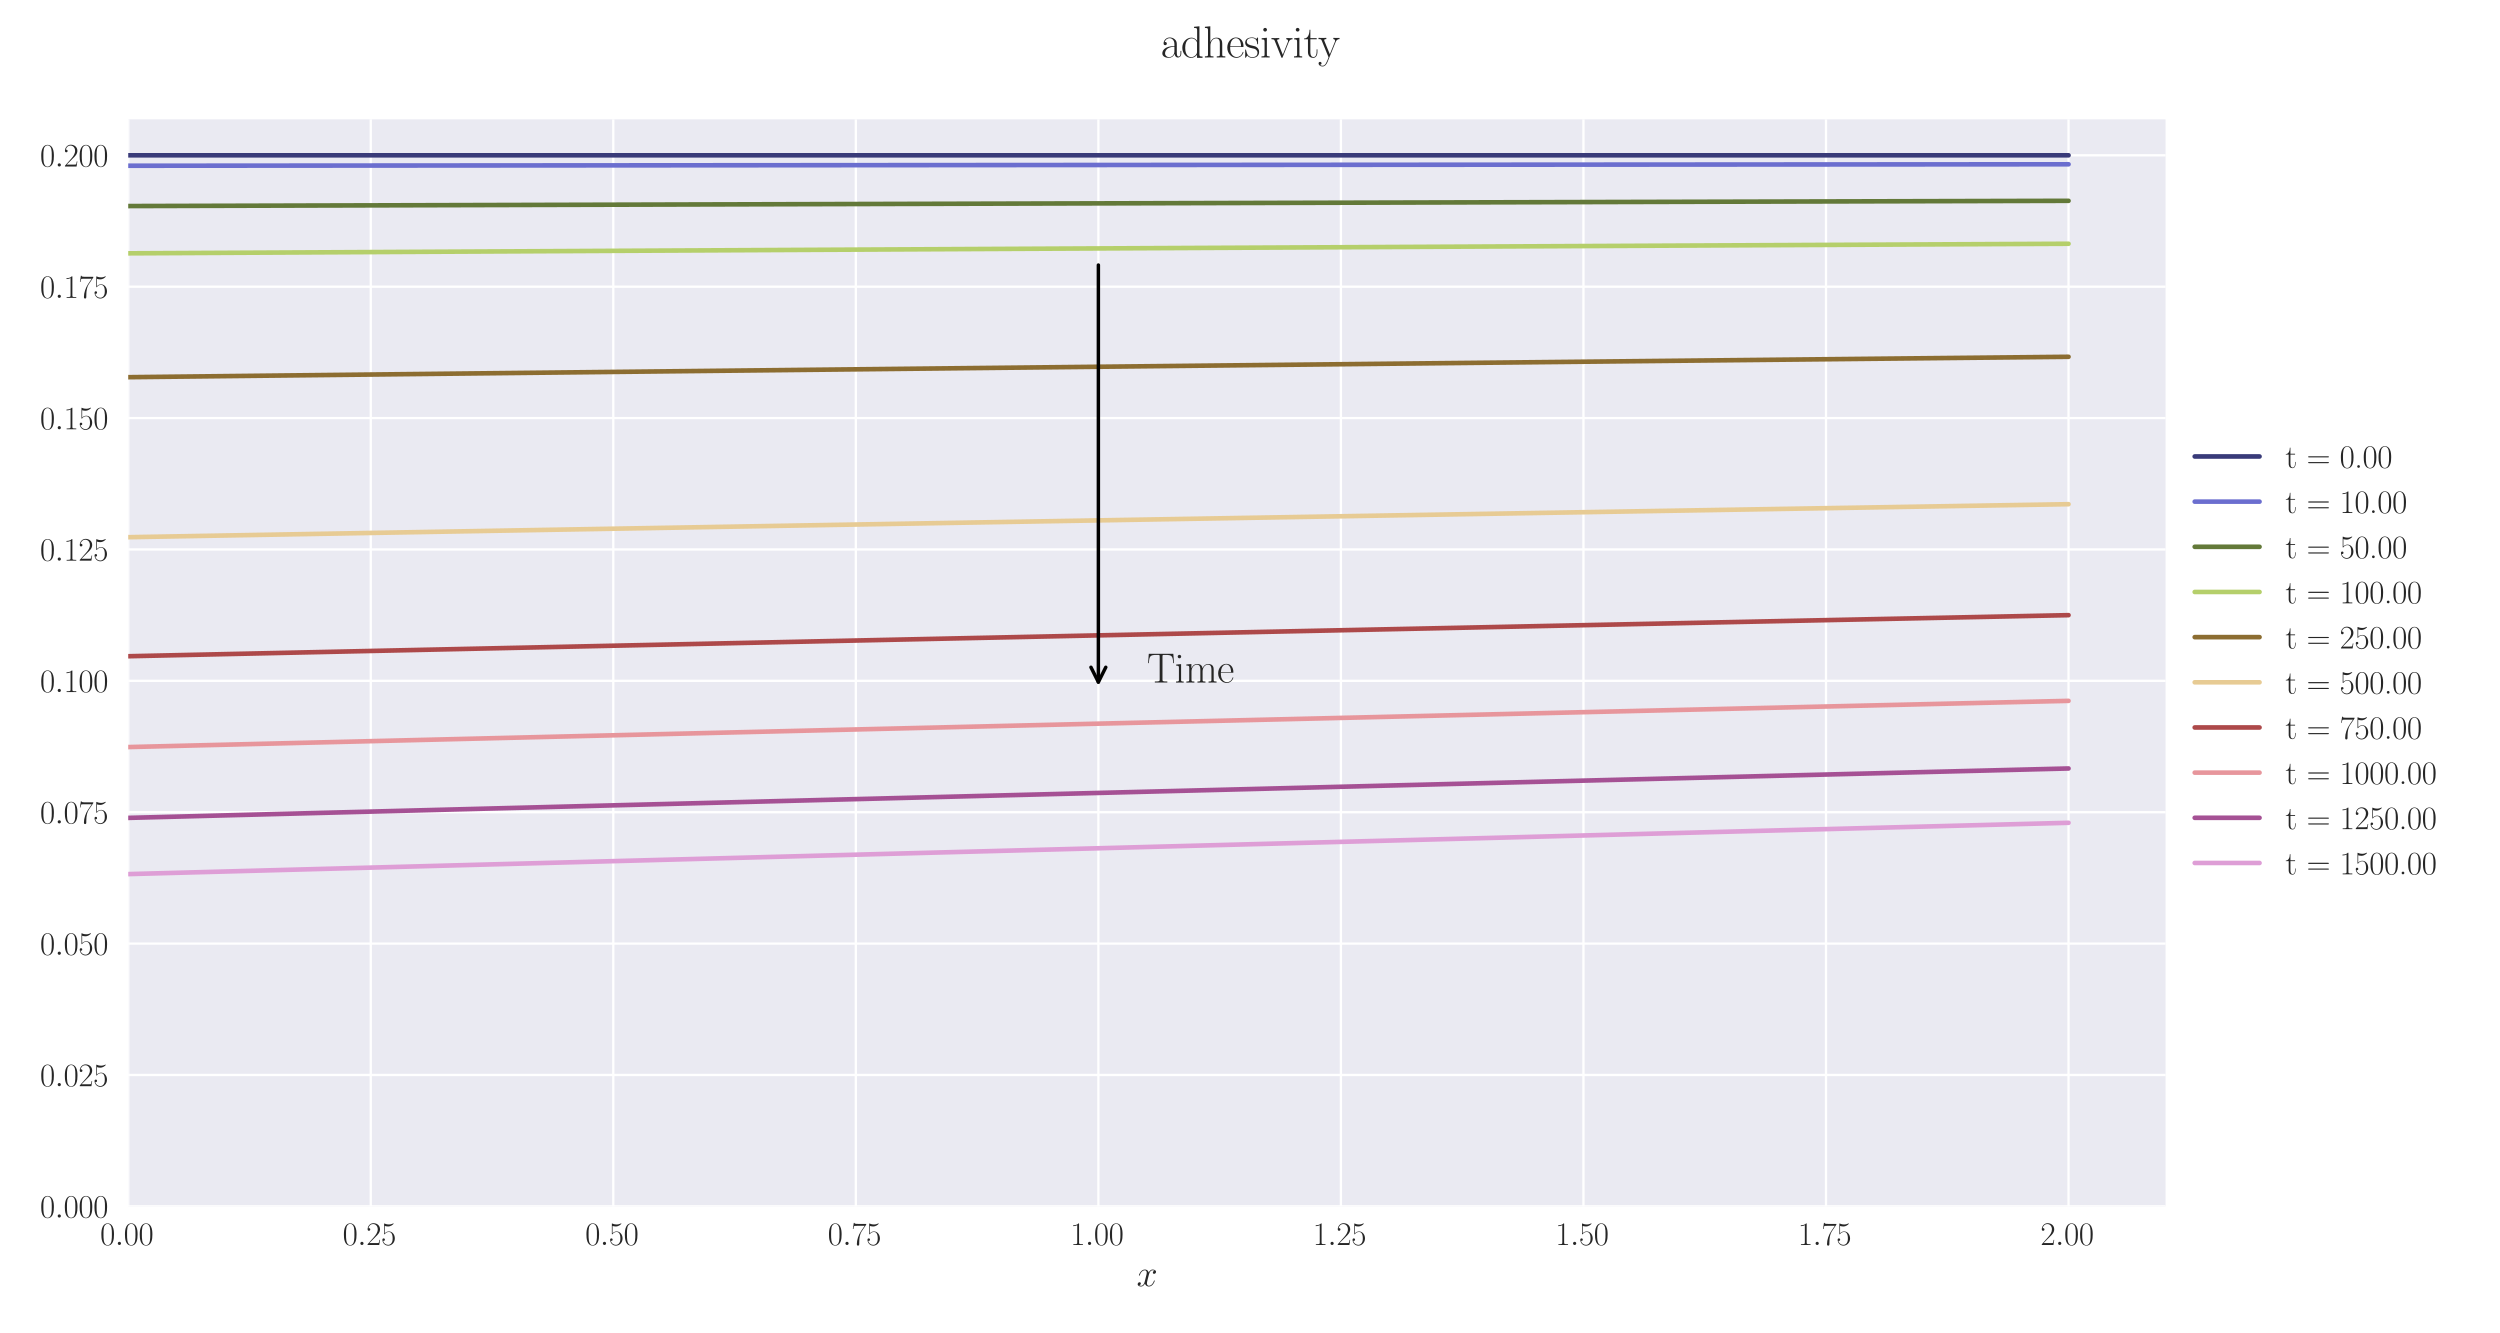 <?xml version="1.0" encoding="utf-8" standalone="no"?>
<!DOCTYPE svg PUBLIC "-//W3C//DTD SVG 1.1//EN"
  "http://www.w3.org/Graphics/SVG/1.1/DTD/svg11.dtd">
<svg xmlns:xlink="http://www.w3.org/1999/xlink" width="1080pt" height="576pt" viewBox="0 0 1080 576" xmlns="http://www.w3.org/2000/svg" version="1.1">
 <defs>
  <style type="text/css">*{stroke-linejoin: round; stroke-linecap: butt}</style>
 </defs>
 <g id="figure_1">
  <g id="patch_1">
   <path d="M 0 576 
L 1080 576 
L 1080 0 
L 0 0 
z
" style="fill: #ffffff"/>
  </g>
  <g id="axes_1">
   <g id="patch_2">
    <path d="M 55.388 521.153 
L 935.518 521.153 
L 935.518 51.564 
L 55.388 51.564 
z
" style="fill: #eaeaf2"/>
   </g>
   <g id="matplotlib.axis_1">
    <g id="xtick_1">
     <g id="line2d_1">
      <path d="M 55.388 521.153 
L 55.388 51.564 
" clip-path="url(#p0b467fc239)" style="fill: none; stroke: #ffffff; stroke-linecap: round"/>
     </g>
     <g id="line2d_2"/>
     <g id="text_1">
      <!-- $\mathdefault{0.00}$ -->
      <g style="fill: #262626" transform="translate(43.248 537.839) scale(0.14 -0.14)">
       <defs>
        <path id="CMR17-30" d="M 2688 2025 
C 2688 2416 2682 3080 2413 3591 
C 2176 4039 1798 4198 1466 4198 
C 1158 4198 768 4058 525 3597 
C 269 3118 243 2524 243 2025 
C 243 1661 250 1106 448 619 
C 723 -39 1216 -128 1466 -128 
C 1760 -128 2208 -7 2470 600 
C 2662 1042 2688 1559 2688 2025 
z
M 1466 -26 
C 1056 -26 813 325 723 812 
C 653 1188 653 1738 653 2096 
C 653 2588 653 2997 736 3387 
C 858 3929 1216 4096 1466 4096 
C 1728 4096 2067 3923 2189 3400 
C 2272 3036 2278 2607 2278 2096 
C 2278 1680 2278 1169 2202 792 
C 2067 95 1690 -26 1466 -26 
z
" transform="scale(0.016)"/>
        <path id="CMMI12-3a" d="M 1178 307 
C 1178 492 1024 619 870 619 
C 685 619 557 466 557 313 
C 557 128 710 0 864 0 
C 1050 0 1178 153 1178 307 
z
" transform="scale(0.016)"/>
       </defs>
       <use xlink:href="#CMR17-30" transform="scale(0.996)"/>
       <use xlink:href="#CMMI12-3a" transform="translate(45.69 0) scale(0.996)"/>
       <use xlink:href="#CMR17-30" transform="translate(72.788 0) scale(0.996)"/>
       <use xlink:href="#CMR17-30" transform="translate(118.478 0) scale(0.996)"/>
      </g>
     </g>
    </g>
    <g id="xtick_2">
     <g id="line2d_3">
      <path d="M 160.165 521.153 
L 160.165 51.564 
" clip-path="url(#p0b467fc239)" style="fill: none; stroke: #ffffff; stroke-linecap: round"/>
     </g>
     <g id="line2d_4"/>
     <g id="text_2">
      <!-- $\mathdefault{0.25}$ -->
      <g style="fill: #262626" transform="translate(148.025 537.839) scale(0.14 -0.14)">
       <defs>
        <path id="CMR17-32" d="M 2669 989 
L 2554 989 
C 2490 536 2438 459 2413 420 
C 2381 369 1920 369 1830 369 
L 602 369 
C 832 619 1280 1072 1824 1597 
C 2214 1967 2669 2402 2669 3035 
C 2669 3790 2067 4224 1395 4224 
C 691 4224 262 3604 262 3030 
C 262 2780 448 2748 525 2748 
C 589 2748 781 2787 781 3010 
C 781 3207 614 3264 525 3264 
C 486 3264 448 3258 422 3245 
C 544 3790 915 4058 1306 4058 
C 1862 4058 2227 3617 2227 3035 
C 2227 2479 1901 2000 1536 1584 
L 262 146 
L 262 0 
L 2515 0 
L 2669 989 
z
" transform="scale(0.016)"/>
        <path id="CMR17-35" d="M 730 3692 
C 794 3666 1056 3584 1325 3584 
C 1920 3584 2246 3911 2432 4100 
C 2432 4157 2432 4192 2394 4192 
C 2387 4192 2374 4192 2323 4163 
C 2099 4058 1837 3973 1517 3973 
C 1325 3973 1037 3999 723 4139 
C 653 4171 640 4171 634 4171 
C 602 4171 595 4164 595 4037 
L 595 2203 
C 595 2089 595 2057 659 2057 
C 691 2057 704 2070 736 2114 
C 941 2401 1222 2522 1542 2522 
C 1766 2522 2246 2382 2246 1289 
C 2246 1085 2246 715 2054 421 
C 1894 159 1645 25 1370 25 
C 947 25 518 320 403 814 
C 429 807 480 795 506 795 
C 589 795 749 840 749 1038 
C 749 1210 627 1280 506 1280 
C 358 1280 262 1190 262 1011 
C 262 454 704 -128 1382 -128 
C 2042 -128 2669 440 2669 1264 
C 2669 2030 2170 2624 1549 2624 
C 1222 2624 947 2503 730 2274 
L 730 3692 
z
" transform="scale(0.016)"/>
       </defs>
       <use xlink:href="#CMR17-30" transform="scale(0.996)"/>
       <use xlink:href="#CMMI12-3a" transform="translate(45.69 0) scale(0.996)"/>
       <use xlink:href="#CMR17-32" transform="translate(72.788 0) scale(0.996)"/>
       <use xlink:href="#CMR17-35" transform="translate(118.478 0) scale(0.996)"/>
      </g>
     </g>
    </g>
    <g id="xtick_3">
     <g id="line2d_5">
      <path d="M 264.942 521.153 
L 264.942 51.564 
" clip-path="url(#p0b467fc239)" style="fill: none; stroke: #ffffff; stroke-linecap: round"/>
     </g>
     <g id="line2d_6"/>
     <g id="text_3">
      <!-- $\mathdefault{0.50}$ -->
      <g style="fill: #262626" transform="translate(252.803 537.839) scale(0.14 -0.14)">
       <use xlink:href="#CMR17-30" transform="scale(0.996)"/>
       <use xlink:href="#CMMI12-3a" transform="translate(45.69 0) scale(0.996)"/>
       <use xlink:href="#CMR17-35" transform="translate(72.788 0) scale(0.996)"/>
       <use xlink:href="#CMR17-30" transform="translate(118.478 0) scale(0.996)"/>
      </g>
     </g>
    </g>
    <g id="xtick_4">
     <g id="line2d_7">
      <path d="M 369.72 521.153 
L 369.72 51.564 
" clip-path="url(#p0b467fc239)" style="fill: none; stroke: #ffffff; stroke-linecap: round"/>
     </g>
     <g id="line2d_8"/>
     <g id="text_4">
      <!-- $\mathdefault{0.75}$ -->
      <g style="fill: #262626" transform="translate(357.58 537.839) scale(0.14 -0.14)">
       <defs>
        <path id="CMR17-37" d="M 2886 3941 
L 2886 4081 
L 1382 4081 
C 634 4081 621 4165 595 4288 
L 480 4288 
L 294 3094 
L 410 3094 
C 429 3215 474 3540 550 3661 
C 589 3712 1062 3712 1171 3712 
L 2579 3712 
L 1869 2661 
C 1395 1954 1069 999 1069 165 
C 1069 89 1069 -128 1299 -128 
C 1530 -128 1530 89 1530 171 
L 1530 465 
C 1530 1508 1709 2196 2003 2636 
L 2886 3941 
z
" transform="scale(0.016)"/>
       </defs>
       <use xlink:href="#CMR17-30" transform="scale(0.996)"/>
       <use xlink:href="#CMMI12-3a" transform="translate(45.69 0) scale(0.996)"/>
       <use xlink:href="#CMR17-37" transform="translate(72.788 0) scale(0.996)"/>
       <use xlink:href="#CMR17-35" transform="translate(118.478 0) scale(0.996)"/>
      </g>
     </g>
    </g>
    <g id="xtick_5">
     <g id="line2d_9">
      <path d="M 474.497 521.153 
L 474.497 51.564 
" clip-path="url(#p0b467fc239)" style="fill: none; stroke: #ffffff; stroke-linecap: round"/>
     </g>
     <g id="line2d_10"/>
     <g id="text_5">
      <!-- $\mathdefault{1.00}$ -->
      <g style="fill: #262626" transform="translate(462.358 537.839) scale(0.14 -0.14)">
       <defs>
        <path id="CMR17-31" d="M 1702 4058 
C 1702 4192 1696 4192 1606 4192 
C 1357 3916 979 3827 621 3827 
C 602 3827 570 3827 563 3808 
C 557 3795 557 3782 557 3648 
C 755 3648 1088 3686 1344 3839 
L 1344 461 
C 1344 236 1331 160 781 160 
L 589 160 
L 589 0 
C 896 0 1216 0 1523 0 
C 1830 0 2150 0 2458 0 
L 2458 160 
L 2266 160 
C 1715 160 1702 230 1702 458 
L 1702 4058 
z
" transform="scale(0.016)"/>
       </defs>
       <use xlink:href="#CMR17-31" transform="scale(0.996)"/>
       <use xlink:href="#CMMI12-3a" transform="translate(45.69 0) scale(0.996)"/>
       <use xlink:href="#CMR17-30" transform="translate(72.788 0) scale(0.996)"/>
       <use xlink:href="#CMR17-30" transform="translate(118.478 0) scale(0.996)"/>
      </g>
     </g>
    </g>
    <g id="xtick_6">
     <g id="line2d_11">
      <path d="M 579.275 521.153 
L 579.275 51.564 
" clip-path="url(#p0b467fc239)" style="fill: none; stroke: #ffffff; stroke-linecap: round"/>
     </g>
     <g id="line2d_12"/>
     <g id="text_6">
      <!-- $\mathdefault{1.25}$ -->
      <g style="fill: #262626" transform="translate(567.135 537.839) scale(0.14 -0.14)">
       <use xlink:href="#CMR17-31" transform="scale(0.996)"/>
       <use xlink:href="#CMMI12-3a" transform="translate(45.69 0) scale(0.996)"/>
       <use xlink:href="#CMR17-32" transform="translate(72.788 0) scale(0.996)"/>
       <use xlink:href="#CMR17-35" transform="translate(118.478 0) scale(0.996)"/>
      </g>
     </g>
    </g>
    <g id="xtick_7">
     <g id="line2d_13">
      <path d="M 684.052 521.153 
L 684.052 51.564 
" clip-path="url(#p0b467fc239)" style="fill: none; stroke: #ffffff; stroke-linecap: round"/>
     </g>
     <g id="line2d_14"/>
     <g id="text_7">
      <!-- $\mathdefault{1.50}$ -->
      <g style="fill: #262626" transform="translate(671.912 537.839) scale(0.14 -0.14)">
       <use xlink:href="#CMR17-31" transform="scale(0.996)"/>
       <use xlink:href="#CMMI12-3a" transform="translate(45.69 0) scale(0.996)"/>
       <use xlink:href="#CMR17-35" transform="translate(72.788 0) scale(0.996)"/>
       <use xlink:href="#CMR17-30" transform="translate(118.478 0) scale(0.996)"/>
      </g>
     </g>
    </g>
    <g id="xtick_8">
     <g id="line2d_15">
      <path d="M 788.829 521.153 
L 788.829 51.564 
" clip-path="url(#p0b467fc239)" style="fill: none; stroke: #ffffff; stroke-linecap: round"/>
     </g>
     <g id="line2d_16"/>
     <g id="text_8">
      <!-- $\mathdefault{1.75}$ -->
      <g style="fill: #262626" transform="translate(776.69 537.839) scale(0.14 -0.14)">
       <use xlink:href="#CMR17-31" transform="scale(0.996)"/>
       <use xlink:href="#CMMI12-3a" transform="translate(45.69 0) scale(0.996)"/>
       <use xlink:href="#CMR17-37" transform="translate(72.788 0) scale(0.996)"/>
       <use xlink:href="#CMR17-35" transform="translate(118.478 0) scale(0.996)"/>
      </g>
     </g>
    </g>
    <g id="xtick_9">
     <g id="line2d_17">
      <path d="M 893.607 521.153 
L 893.607 51.564 
" clip-path="url(#p0b467fc239)" style="fill: none; stroke: #ffffff; stroke-linecap: round"/>
     </g>
     <g id="line2d_18"/>
     <g id="text_9">
      <!-- $\mathdefault{2.00}$ -->
      <g style="fill: #262626" transform="translate(881.467 537.839) scale(0.14 -0.14)">
       <use xlink:href="#CMR17-32" transform="scale(0.996)"/>
       <use xlink:href="#CMMI12-3a" transform="translate(45.69 0) scale(0.996)"/>
       <use xlink:href="#CMR17-30" transform="translate(72.788 0) scale(0.996)"/>
       <use xlink:href="#CMR17-30" transform="translate(118.478 0) scale(0.996)"/>
      </g>
     </g>
    </g>
    <g id="text_10">
     <!-- $x$ -->
     <g style="fill: #262626" transform="translate(491.018 555.621) scale(0.16 -0.16)">
      <defs>
       <path id="CMMI12-78" d="M 3034 2606 
C 2829 2567 2752 2414 2752 2293 
C 2752 2139 2874 2088 2963 2088 
C 3155 2088 3290 2254 3290 2427 
C 3290 2695 2982 2816 2714 2816 
C 2323 2816 2106 2433 2048 2312 
C 1901 2816 1504 2816 1389 2816 
C 736 2816 390 1980 390 1839 
C 390 1814 416 1782 461 1782 
C 512 1782 525 1820 538 1846 
C 755 2555 1184 2689 1370 2689 
C 1658 2689 1715 2420 1715 2267 
C 1715 2127 1677 1980 1600 1673 
L 1382 798 
C 1286 415 1101 64 762 64 
C 730 64 570 64 435 147 
C 666 192 717 383 717 460 
C 717 588 621 664 499 664 
C 346 664 179 530 179 326 
C 179 57 480 -64 755 -64 
C 1062 -64 1280 179 1414 441 
C 1517 64 1837 -64 2074 -64 
C 2726 -64 3072 773 3072 913 
C 3072 945 3046 971 3008 971 
C 2950 971 2944 939 2925 888 
C 2752 326 2381 64 2093 64 
C 1869 64 1747 230 1747 492 
C 1747 632 1773 734 1875 1156 
L 2099 2024 
C 2195 2408 2413 2689 2707 2689 
C 2720 2689 2899 2689 3034 2606 
z
" transform="scale(0.016)"/>
      </defs>
      <use xlink:href="#CMMI12-78" transform="scale(0.996)"/>
     </g>
    </g>
   </g>
   <g id="matplotlib.axis_2">
    <g id="ytick_1">
     <g id="line2d_19">
      <path d="M 55.388 521.153 
L 935.518 521.153 
" clip-path="url(#p0b467fc239)" style="fill: none; stroke: #ffffff; stroke-linecap: round"/>
     </g>
     <g id="line2d_20"/>
     <g id="text_11">
      <!-- $\mathdefault{0.000}$ -->
      <g style="fill: #262626" transform="translate(17.28 525.996) scale(0.14 -0.14)">
       <use xlink:href="#CMR17-30" transform="scale(0.996)"/>
       <use xlink:href="#CMMI12-3a" transform="translate(45.69 0) scale(0.996)"/>
       <use xlink:href="#CMR17-30" transform="translate(72.788 0) scale(0.996)"/>
       <use xlink:href="#CMR17-30" transform="translate(118.478 0) scale(0.996)"/>
       <use xlink:href="#CMR17-30" transform="translate(164.169 0) scale(0.996)"/>
      </g>
     </g>
    </g>
    <g id="ytick_2">
     <g id="line2d_21">
      <path d="M 55.388 464.395 
L 935.518 464.395 
" clip-path="url(#p0b467fc239)" style="fill: none; stroke: #ffffff; stroke-linecap: round"/>
     </g>
     <g id="line2d_22"/>
     <g id="text_12">
      <!-- $\mathdefault{0.025}$ -->
      <g style="fill: #262626" transform="translate(17.28 469.238) scale(0.14 -0.14)">
       <use xlink:href="#CMR17-30" transform="scale(0.996)"/>
       <use xlink:href="#CMMI12-3a" transform="translate(45.69 0) scale(0.996)"/>
       <use xlink:href="#CMR17-30" transform="translate(72.788 0) scale(0.996)"/>
       <use xlink:href="#CMR17-32" transform="translate(118.478 0) scale(0.996)"/>
       <use xlink:href="#CMR17-35" transform="translate(164.169 0) scale(0.996)"/>
      </g>
     </g>
    </g>
    <g id="ytick_3">
     <g id="line2d_23">
      <path d="M 55.388 407.637 
L 935.518 407.637 
" clip-path="url(#p0b467fc239)" style="fill: none; stroke: #ffffff; stroke-linecap: round"/>
     </g>
     <g id="line2d_24"/>
     <g id="text_13">
      <!-- $\mathdefault{0.050}$ -->
      <g style="fill: #262626" transform="translate(17.28 412.48) scale(0.14 -0.14)">
       <use xlink:href="#CMR17-30" transform="scale(0.996)"/>
       <use xlink:href="#CMMI12-3a" transform="translate(45.69 0) scale(0.996)"/>
       <use xlink:href="#CMR17-30" transform="translate(72.788 0) scale(0.996)"/>
       <use xlink:href="#CMR17-35" transform="translate(118.478 0) scale(0.996)"/>
       <use xlink:href="#CMR17-30" transform="translate(164.169 0) scale(0.996)"/>
      </g>
     </g>
    </g>
    <g id="ytick_4">
     <g id="line2d_25">
      <path d="M 55.388 350.88 
L 935.518 350.88 
" clip-path="url(#p0b467fc239)" style="fill: none; stroke: #ffffff; stroke-linecap: round"/>
     </g>
     <g id="line2d_26"/>
     <g id="text_14">
      <!-- $\mathdefault{0.075}$ -->
      <g style="fill: #262626" transform="translate(17.28 355.722) scale(0.14 -0.14)">
       <use xlink:href="#CMR17-30" transform="scale(0.996)"/>
       <use xlink:href="#CMMI12-3a" transform="translate(45.69 0) scale(0.996)"/>
       <use xlink:href="#CMR17-30" transform="translate(72.788 0) scale(0.996)"/>
       <use xlink:href="#CMR17-37" transform="translate(118.478 0) scale(0.996)"/>
       <use xlink:href="#CMR17-35" transform="translate(164.169 0) scale(0.996)"/>
      </g>
     </g>
    </g>
    <g id="ytick_5">
     <g id="line2d_27">
      <path d="M 55.388 294.122 
L 935.518 294.122 
" clip-path="url(#p0b467fc239)" style="fill: none; stroke: #ffffff; stroke-linecap: round"/>
     </g>
     <g id="line2d_28"/>
     <g id="text_15">
      <!-- $\mathdefault{0.100}$ -->
      <g style="fill: #262626" transform="translate(17.28 298.965) scale(0.14 -0.14)">
       <use xlink:href="#CMR17-30" transform="scale(0.996)"/>
       <use xlink:href="#CMMI12-3a" transform="translate(45.69 0) scale(0.996)"/>
       <use xlink:href="#CMR17-31" transform="translate(72.788 0) scale(0.996)"/>
       <use xlink:href="#CMR17-30" transform="translate(118.478 0) scale(0.996)"/>
       <use xlink:href="#CMR17-30" transform="translate(164.169 0) scale(0.996)"/>
      </g>
     </g>
    </g>
    <g id="ytick_6">
     <g id="line2d_29">
      <path d="M 55.388 237.364 
L 935.518 237.364 
" clip-path="url(#p0b467fc239)" style="fill: none; stroke: #ffffff; stroke-linecap: round"/>
     </g>
     <g id="line2d_30"/>
     <g id="text_16">
      <!-- $\mathdefault{0.125}$ -->
      <g style="fill: #262626" transform="translate(17.28 242.207) scale(0.14 -0.14)">
       <use xlink:href="#CMR17-30" transform="scale(0.996)"/>
       <use xlink:href="#CMMI12-3a" transform="translate(45.69 0) scale(0.996)"/>
       <use xlink:href="#CMR17-31" transform="translate(72.788 0) scale(0.996)"/>
       <use xlink:href="#CMR17-32" transform="translate(118.478 0) scale(0.996)"/>
       <use xlink:href="#CMR17-35" transform="translate(164.169 0) scale(0.996)"/>
      </g>
     </g>
    </g>
    <g id="ytick_7">
     <g id="line2d_31">
      <path d="M 55.388 180.606 
L 935.518 180.606 
" clip-path="url(#p0b467fc239)" style="fill: none; stroke: #ffffff; stroke-linecap: round"/>
     </g>
     <g id="line2d_32"/>
     <g id="text_17">
      <!-- $\mathdefault{0.150}$ -->
      <g style="fill: #262626" transform="translate(17.28 185.449) scale(0.14 -0.14)">
       <use xlink:href="#CMR17-30" transform="scale(0.996)"/>
       <use xlink:href="#CMMI12-3a" transform="translate(45.69 0) scale(0.996)"/>
       <use xlink:href="#CMR17-31" transform="translate(72.788 0) scale(0.996)"/>
       <use xlink:href="#CMR17-35" transform="translate(118.478 0) scale(0.996)"/>
       <use xlink:href="#CMR17-30" transform="translate(164.169 0) scale(0.996)"/>
      </g>
     </g>
    </g>
    <g id="ytick_8">
     <g id="line2d_33">
      <path d="M 55.388 123.848 
L 935.518 123.848 
" clip-path="url(#p0b467fc239)" style="fill: none; stroke: #ffffff; stroke-linecap: round"/>
     </g>
     <g id="line2d_34"/>
     <g id="text_18">
      <!-- $\mathdefault{0.175}$ -->
      <g style="fill: #262626" transform="translate(17.28 128.691) scale(0.14 -0.14)">
       <use xlink:href="#CMR17-30" transform="scale(0.996)"/>
       <use xlink:href="#CMMI12-3a" transform="translate(45.69 0) scale(0.996)"/>
       <use xlink:href="#CMR17-31" transform="translate(72.788 0) scale(0.996)"/>
       <use xlink:href="#CMR17-37" transform="translate(118.478 0) scale(0.996)"/>
       <use xlink:href="#CMR17-35" transform="translate(164.169 0) scale(0.996)"/>
      </g>
     </g>
    </g>
    <g id="ytick_9">
     <g id="line2d_35">
      <path d="M 55.388 67.09 
L 935.518 67.09 
" clip-path="url(#p0b467fc239)" style="fill: none; stroke: #ffffff; stroke-linecap: round"/>
     </g>
     <g id="line2d_36"/>
     <g id="text_19">
      <!-- $\mathdefault{0.200}$ -->
      <g style="fill: #262626" transform="translate(17.28 71.933) scale(0.14 -0.14)">
       <use xlink:href="#CMR17-30" transform="scale(0.996)"/>
       <use xlink:href="#CMMI12-3a" transform="translate(45.69 0) scale(0.996)"/>
       <use xlink:href="#CMR17-32" transform="translate(72.788 0) scale(0.996)"/>
       <use xlink:href="#CMR17-30" transform="translate(118.478 0) scale(0.996)"/>
       <use xlink:href="#CMR17-30" transform="translate(164.169 0) scale(0.996)"/>
      </g>
     </g>
    </g>
   </g>
   <g id="line2d_37">
    <path d="M 55.388 67.09 
L 63.77 67.09 
L 72.152 67.09 
L 80.534 67.09 
L 88.916 67.09 
L 97.299 67.09 
L 105.681 67.09 
L 114.063 67.09 
L 122.445 67.09 
L 130.827 67.09 
L 139.209 67.09 
L 147.592 67.09 
L 155.974 67.09 
L 164.356 67.09 
L 172.738 67.09 
L 181.12 67.09 
L 189.503 67.09 
L 197.885 67.09 
L 206.267 67.09 
L 214.649 67.09 
L 223.031 67.09 
L 231.414 67.09 
L 239.796 67.09 
L 248.178 67.09 
L 256.56 67.09 
L 264.942 67.09 
L 273.325 67.09 
L 281.707 67.09 
L 290.089 67.09 
L 298.471 67.09 
L 306.853 67.09 
L 315.235 67.09 
L 323.618 67.09 
L 332 67.09 
L 340.382 67.09 
L 348.764 67.09 
L 357.146 67.09 
L 365.529 67.09 
L 373.911 67.09 
L 382.293 67.09 
L 390.675 67.09 
L 399.057 67.09 
L 407.44 67.09 
L 415.822 67.09 
L 424.204 67.09 
L 432.586 67.09 
L 440.968 67.09 
L 449.351 67.09 
L 457.733 67.09 
L 466.115 67.09 
L 474.497 67.09 
L 482.879 67.09 
L 491.262 67.09 
L 499.644 67.09 
L 508.026 67.09 
L 516.408 67.09 
L 524.79 67.09 
L 533.172 67.09 
L 541.555 67.09 
L 549.937 67.09 
L 558.319 67.09 
L 566.701 67.09 
L 575.083 67.09 
L 583.466 67.09 
L 591.848 67.09 
L 600.23 67.09 
L 608.612 67.09 
L 616.994 67.09 
L 625.377 67.09 
L 633.759 67.09 
L 642.141 67.09 
L 650.523 67.09 
L 658.905 67.09 
L 667.288 67.09 
L 675.67 67.09 
L 684.052 67.09 
L 692.434 67.09 
L 700.816 67.09 
L 709.198 67.09 
L 717.581 67.09 
L 725.963 67.09 
L 734.345 67.09 
L 742.727 67.09 
L 751.109 67.09 
L 759.492 67.09 
L 767.874 67.09 
L 776.256 67.09 
L 784.638 67.09 
L 793.02 67.09 
L 801.403 67.09 
L 809.785 67.09 
L 818.167 67.09 
L 826.549 67.09 
L 834.931 67.09 
L 843.314 67.09 
L 851.696 67.09 
L 860.078 67.09 
L 868.46 67.09 
L 876.842 67.09 
L 885.225 67.09 
L 893.607 67.09 
" clip-path="url(#p0b467fc239)" style="fill: none; stroke: #393b79; stroke-width: 2; stroke-linecap: round"/>
   </g>
   <g id="line2d_38">
    <path d="M 55.388 71.603 
L 63.77 71.596 
L 72.152 71.589 
L 80.534 71.582 
L 88.916 71.576 
L 97.299 71.569 
L 105.681 71.562 
L 114.063 71.555 
L 122.445 71.549 
L 130.827 71.542 
L 139.209 71.535 
L 147.592 71.529 
L 155.974 71.522 
L 164.356 71.515 
L 172.738 71.509 
L 181.12 71.502 
L 189.503 71.496 
L 197.885 71.489 
L 206.267 71.482 
L 214.649 71.476 
L 223.031 71.469 
L 231.414 71.463 
L 239.796 71.456 
L 248.178 71.449 
L 256.56 71.443 
L 264.942 71.436 
L 273.325 71.43 
L 281.707 71.423 
L 290.089 71.417 
L 298.471 71.41 
L 306.853 71.404 
L 315.235 71.397 
L 323.618 71.391 
L 332 71.384 
L 340.382 71.378 
L 348.764 71.371 
L 357.146 71.365 
L 365.529 71.358 
L 373.911 71.352 
L 382.293 71.346 
L 390.675 71.339 
L 399.057 71.333 
L 407.44 71.326 
L 415.822 71.32 
L 424.204 71.314 
L 432.586 71.307 
L 440.968 71.301 
L 449.351 71.295 
L 457.733 71.288 
L 466.115 71.282 
L 474.497 71.276 
L 482.879 71.269 
L 491.262 71.263 
L 499.644 71.257 
L 508.026 71.25 
L 516.408 71.244 
L 524.79 71.238 
L 533.172 71.232 
L 541.555 71.225 
L 549.937 71.219 
L 558.319 71.213 
L 566.701 71.207 
L 575.083 71.2 
L 583.466 71.194 
L 591.848 71.188 
L 600.23 71.182 
L 608.612 71.176 
L 616.994 71.169 
L 625.377 71.163 
L 633.759 71.157 
L 642.141 71.151 
L 650.523 71.145 
L 658.905 71.139 
L 667.288 71.132 
L 675.67 71.126 
L 684.052 71.12 
L 692.434 71.114 
L 700.816 71.108 
L 709.198 71.102 
L 717.581 71.096 
L 725.963 71.09 
L 734.345 71.084 
L 742.727 71.078 
L 751.109 71.071 
L 759.492 71.065 
L 767.874 71.059 
L 776.256 71.053 
L 784.638 71.047 
L 793.02 71.041 
L 801.403 71.035 
L 809.785 71.029 
L 818.167 71.023 
L 826.549 71.017 
L 834.931 71.011 
L 843.314 71.005 
L 851.696 70.999 
L 860.078 70.993 
L 868.46 70.988 
L 876.842 70.982 
L 885.225 70.976 
L 893.607 70.97 
" clip-path="url(#p0b467fc239)" style="fill: none; stroke: #6b6ecf; stroke-width: 2; stroke-linecap: round"/>
   </g>
   <g id="line2d_39">
    <path d="M 55.388 89.016 
L 63.77 88.992 
L 72.152 88.968 
L 80.534 88.944 
L 88.916 88.92 
L 97.299 88.897 
L 105.681 88.873 
L 114.063 88.849 
L 122.445 88.826 
L 130.827 88.802 
L 139.209 88.778 
L 147.592 88.755 
L 155.974 88.731 
L 164.356 88.708 
L 172.738 88.684 
L 181.12 88.661 
L 189.503 88.637 
L 197.885 88.614 
L 206.267 88.59 
L 214.649 88.567 
L 223.031 88.544 
L 231.414 88.52 
L 239.796 88.497 
L 248.178 88.474 
L 256.56 88.45 
L 264.942 88.427 
L 273.325 88.404 
L 281.707 88.381 
L 290.089 88.358 
L 298.471 88.334 
L 306.853 88.311 
L 315.235 88.288 
L 323.618 88.265 
L 332 88.242 
L 340.382 88.219 
L 348.764 88.196 
L 357.146 88.173 
L 365.529 88.15 
L 373.911 88.127 
L 382.293 88.104 
L 390.675 88.081 
L 399.057 88.059 
L 407.44 88.036 
L 415.822 88.013 
L 424.204 87.99 
L 432.586 87.967 
L 440.968 87.945 
L 449.351 87.922 
L 457.733 87.899 
L 466.115 87.877 
L 474.497 87.854 
L 482.879 87.831 
L 491.262 87.809 
L 499.644 87.786 
L 508.026 87.764 
L 516.408 87.741 
L 524.79 87.719 
L 533.172 87.696 
L 541.555 87.674 
L 549.937 87.651 
L 558.319 87.629 
L 566.701 87.607 
L 575.083 87.584 
L 583.466 87.562 
L 591.848 87.54 
L 600.23 87.517 
L 608.612 87.495 
L 616.994 87.473 
L 625.377 87.451 
L 633.759 87.429 
L 642.141 87.406 
L 650.523 87.384 
L 658.905 87.362 
L 667.288 87.34 
L 675.67 87.318 
L 684.052 87.296 
L 692.434 87.274 
L 700.816 87.252 
L 709.198 87.23 
L 717.581 87.208 
L 725.963 87.186 
L 734.345 87.164 
L 742.727 87.142 
L 751.109 87.121 
L 759.492 87.099 
L 767.874 87.077 
L 776.256 87.055 
L 784.638 87.033 
L 793.02 87.012 
L 801.403 86.99 
L 809.785 86.968 
L 818.167 86.947 
L 826.549 86.925 
L 834.931 86.903 
L 843.314 86.882 
L 851.696 86.86 
L 860.078 86.839 
L 868.46 86.817 
L 876.842 86.796 
L 885.225 86.774 
L 893.607 86.753 
" clip-path="url(#p0b467fc239)" style="fill: none; stroke: #637939; stroke-width: 2; stroke-linecap: round"/>
   </g>
   <g id="line2d_40">
    <path d="M 55.388 109.438 
L 63.77 109.395 
L 72.152 109.351 
L 80.534 109.308 
L 88.916 109.264 
L 97.299 109.221 
L 105.681 109.178 
L 114.063 109.135 
L 122.445 109.092 
L 130.827 109.049 
L 139.209 109.006 
L 147.592 108.963 
L 155.974 108.92 
L 164.356 108.877 
L 172.738 108.834 
L 181.12 108.791 
L 189.503 108.748 
L 197.885 108.705 
L 206.267 108.663 
L 214.649 108.62 
L 223.031 108.578 
L 231.414 108.535 
L 239.796 108.492 
L 248.178 108.45 
L 256.56 108.407 
L 264.942 108.365 
L 273.325 108.323 
L 281.707 108.28 
L 290.089 108.238 
L 298.471 108.196 
L 306.853 108.154 
L 315.235 108.112 
L 323.618 108.069 
L 332 108.027 
L 340.382 107.985 
L 348.764 107.943 
L 357.146 107.901 
L 365.529 107.86 
L 373.911 107.818 
L 382.293 107.776 
L 390.675 107.734 
L 399.057 107.692 
L 407.44 107.651 
L 415.822 107.609 
L 424.204 107.567 
L 432.586 107.526 
L 440.968 107.484 
L 449.351 107.443 
L 457.733 107.401 
L 466.115 107.36 
L 474.497 107.319 
L 482.879 107.277 
L 491.262 107.236 
L 499.644 107.195 
L 508.026 107.154 
L 516.408 107.112 
L 524.79 107.071 
L 533.172 107.03 
L 541.555 106.989 
L 549.937 106.948 
L 558.319 106.907 
L 566.701 106.866 
L 575.083 106.826 
L 583.466 106.785 
L 591.848 106.744 
L 600.23 106.703 
L 608.612 106.663 
L 616.994 106.622 
L 625.377 106.581 
L 633.759 106.541 
L 642.141 106.5 
L 650.523 106.46 
L 658.905 106.419 
L 667.288 106.379 
L 675.67 106.338 
L 684.052 106.298 
L 692.434 106.258 
L 700.816 106.218 
L 709.198 106.177 
L 717.581 106.137 
L 725.963 106.097 
L 734.345 106.057 
L 742.727 106.017 
L 751.109 105.977 
L 759.492 105.937 
L 767.874 105.897 
L 776.256 105.857 
L 784.638 105.817 
L 793.02 105.777 
L 801.403 105.738 
L 809.785 105.698 
L 818.167 105.658 
L 826.549 105.618 
L 834.931 105.579 
L 843.314 105.539 
L 851.696 105.5 
L 860.078 105.46 
L 868.46 105.421 
L 876.842 105.381 
L 885.225 105.342 
L 893.607 105.303 
" clip-path="url(#p0b467fc239)" style="fill: none; stroke: #b5cf6b; stroke-width: 2; stroke-linecap: round"/>
   </g>
   <g id="line2d_41">
    <path d="M 55.388 162.948 
L 63.77 162.855 
L 72.152 162.763 
L 80.534 162.671 
L 88.916 162.58 
L 97.299 162.488 
L 105.681 162.396 
L 114.063 162.304 
L 122.445 162.213 
L 130.827 162.122 
L 139.209 162.03 
L 147.592 161.939 
L 155.974 161.848 
L 164.356 161.757 
L 172.738 161.665 
L 181.12 161.575 
L 189.503 161.484 
L 197.885 161.393 
L 206.267 161.302 
L 214.649 161.212 
L 223.031 161.121 
L 231.414 161.03 
L 239.796 160.94 
L 248.178 160.85 
L 256.56 160.76 
L 264.942 160.669 
L 273.325 160.579 
L 281.707 160.489 
L 290.089 160.399 
L 298.471 160.31 
L 306.853 160.22 
L 315.235 160.13 
L 323.618 160.041 
L 332 159.951 
L 340.382 159.862 
L 348.764 159.772 
L 357.146 159.683 
L 365.529 159.594 
L 373.911 159.505 
L 382.293 159.416 
L 390.675 159.327 
L 399.057 159.238 
L 407.44 159.149 
L 415.822 159.06 
L 424.204 158.972 
L 432.586 158.883 
L 440.968 158.795 
L 449.351 158.706 
L 457.733 158.618 
L 466.115 158.53 
L 474.497 158.442 
L 482.879 158.354 
L 491.262 158.266 
L 499.644 158.178 
L 508.026 158.09 
L 516.408 158.002 
L 524.79 157.914 
L 533.172 157.827 
L 541.555 157.739 
L 549.937 157.652 
L 558.319 157.565 
L 566.701 157.477 
L 575.083 157.39 
L 583.466 157.303 
L 591.848 157.216 
L 600.23 157.129 
L 608.612 157.042 
L 616.994 156.955 
L 625.377 156.868 
L 633.759 156.782 
L 642.141 156.695 
L 650.523 156.609 
L 658.905 156.522 
L 667.288 156.436 
L 675.67 156.35 
L 684.052 156.264 
L 692.434 156.177 
L 700.816 156.091 
L 709.198 156.005 
L 717.581 155.92 
L 725.963 155.834 
L 734.345 155.748 
L 742.727 155.662 
L 751.109 155.577 
L 759.492 155.491 
L 767.874 155.406 
L 776.256 155.321 
L 784.638 155.235 
L 793.02 155.15 
L 801.403 155.065 
L 809.785 154.98 
L 818.167 154.895 
L 826.549 154.81 
L 834.931 154.725 
L 843.314 154.641 
L 851.696 154.556 
L 860.078 154.472 
L 868.46 154.387 
L 876.842 154.303 
L 885.225 154.218 
L 893.607 154.134 
" clip-path="url(#p0b467fc239)" style="fill: none; stroke: #8c6d31; stroke-width: 2; stroke-linecap: round"/>
   </g>
   <g id="line2d_42">
    <path d="M 55.388 232.074 
L 63.77 231.926 
L 72.152 231.778 
L 80.534 231.63 
L 88.916 231.482 
L 97.299 231.335 
L 105.681 231.187 
L 114.063 231.04 
L 122.445 230.892 
L 130.827 230.745 
L 139.209 230.598 
L 147.592 230.451 
L 155.974 230.304 
L 164.356 230.157 
L 172.738 230.011 
L 181.12 229.864 
L 189.503 229.718 
L 197.885 229.571 
L 206.267 229.425 
L 214.649 229.279 
L 223.031 229.133 
L 231.414 228.987 
L 239.796 228.841 
L 248.178 228.696 
L 256.56 228.55 
L 264.942 228.405 
L 273.325 228.26 
L 281.707 228.114 
L 290.089 227.969 
L 298.471 227.824 
L 306.853 227.679 
L 315.235 227.535 
L 323.618 227.39 
L 332 227.245 
L 340.382 227.101 
L 348.764 226.957 
L 357.146 226.812 
L 365.529 226.668 
L 373.911 226.524 
L 382.293 226.38 
L 390.675 226.237 
L 399.057 226.093 
L 407.44 225.949 
L 415.822 225.806 
L 424.204 225.663 
L 432.586 225.519 
L 440.968 225.376 
L 449.351 225.233 
L 457.733 225.09 
L 466.115 224.948 
L 474.497 224.805 
L 482.879 224.662 
L 491.262 224.52 
L 499.644 224.378 
L 508.026 224.235 
L 516.408 224.093 
L 524.79 223.951 
L 533.172 223.809 
L 541.555 223.667 
L 549.937 223.526 
L 558.319 223.384 
L 566.701 223.243 
L 575.083 223.101 
L 583.466 222.96 
L 591.848 222.819 
L 600.23 222.678 
L 608.612 222.537 
L 616.994 222.396 
L 625.377 222.256 
L 633.759 222.115 
L 642.141 221.975 
L 650.523 221.834 
L 658.905 221.694 
L 667.288 221.554 
L 675.67 221.414 
L 684.052 221.274 
L 692.434 221.134 
L 700.816 220.994 
L 709.198 220.855 
L 717.581 220.715 
L 725.963 220.576 
L 734.345 220.436 
L 742.727 220.297 
L 751.109 220.158 
L 759.492 220.019 
L 767.874 219.88 
L 776.256 219.742 
L 784.638 219.603 
L 793.02 219.464 
L 801.403 219.326 
L 809.785 219.188 
L 818.167 219.05 
L 826.549 218.911 
L 834.931 218.773 
L 843.314 218.636 
L 851.696 218.498 
L 860.078 218.36 
L 868.46 218.223 
L 876.842 218.085 
L 885.225 217.948 
L 893.607 217.811 
" clip-path="url(#p0b467fc239)" style="fill: none; stroke: #e7cb94; stroke-width: 2; stroke-linecap: round"/>
   </g>
   <g id="line2d_43">
    <path d="M 55.388 283.496 
L 63.77 283.313 
L 72.152 283.13 
L 80.534 282.947 
L 88.916 282.764 
L 97.299 282.581 
L 105.681 282.399 
L 114.063 282.216 
L 122.445 282.034 
L 130.827 281.852 
L 139.209 281.669 
L 147.592 281.487 
L 155.974 281.305 
L 164.356 281.124 
L 172.738 280.942 
L 181.12 280.76 
L 189.503 280.579 
L 197.885 280.398 
L 206.267 280.216 
L 214.649 280.035 
L 223.031 279.854 
L 231.414 279.674 
L 239.796 279.493 
L 248.178 279.312 
L 256.56 279.132 
L 264.942 278.951 
L 273.325 278.771 
L 281.707 278.591 
L 290.089 278.411 
L 298.471 278.231 
L 306.853 278.051 
L 315.235 277.871 
L 323.618 277.692 
L 332 277.512 
L 340.382 277.333 
L 348.764 277.153 
L 357.146 276.974 
L 365.529 276.795 
L 373.911 276.616 
L 382.293 276.437 
L 390.675 276.259 
L 399.057 276.08 
L 407.44 275.902 
L 415.822 275.723 
L 424.204 275.545 
L 432.586 275.367 
L 440.968 275.189 
L 449.351 275.011 
L 457.733 274.833 
L 466.115 274.656 
L 474.497 274.478 
L 482.879 274.301 
L 491.262 274.123 
L 499.644 273.946 
L 508.026 273.769 
L 516.408 273.592 
L 524.79 273.415 
L 533.172 273.239 
L 541.555 273.062 
L 549.937 272.886 
L 558.319 272.709 
L 566.701 272.533 
L 575.083 272.357 
L 583.466 272.181 
L 591.848 272.005 
L 600.23 271.829 
L 608.612 271.653 
L 616.994 271.478 
L 625.377 271.302 
L 633.759 271.127 
L 642.141 270.952 
L 650.523 270.777 
L 658.905 270.602 
L 667.288 270.427 
L 675.67 270.252 
L 684.052 270.077 
L 692.434 269.903 
L 700.816 269.728 
L 709.198 269.554 
L 717.581 269.38 
L 725.963 269.206 
L 734.345 269.032 
L 742.727 268.858 
L 751.109 268.684 
L 759.492 268.51 
L 767.874 268.337 
L 776.256 268.164 
L 784.638 267.99 
L 793.02 267.817 
L 801.403 267.644 
L 809.785 267.471 
L 818.167 267.298 
L 826.549 267.126 
L 834.931 266.953 
L 843.314 266.781 
L 851.696 266.608 
L 860.078 266.436 
L 868.46 266.264 
L 876.842 266.092 
L 885.225 265.92 
L 893.607 265.748 
" clip-path="url(#p0b467fc239)" style="fill: none; stroke: #ad494a; stroke-width: 2; stroke-linecap: round"/>
   </g>
   <g id="line2d_44">
    <path d="M 55.388 322.736 
L 63.77 322.532 
L 72.152 322.327 
L 80.534 322.122 
L 88.916 321.918 
L 97.299 321.713 
L 105.681 321.509 
L 114.063 321.305 
L 122.445 321.101 
L 130.827 320.897 
L 139.209 320.693 
L 147.592 320.489 
L 155.974 320.285 
L 164.356 320.082 
L 172.738 319.878 
L 181.12 319.675 
L 189.503 319.472 
L 197.885 319.268 
L 206.267 319.065 
L 214.649 318.862 
L 223.031 318.66 
L 231.414 318.457 
L 239.796 318.254 
L 248.178 318.052 
L 256.56 317.849 
L 264.942 317.647 
L 273.325 317.444 
L 281.707 317.242 
L 290.089 317.04 
L 298.471 316.838 
L 306.853 316.636 
L 315.235 316.435 
L 323.618 316.233 
L 332 316.032 
L 340.382 315.83 
L 348.764 315.629 
L 357.146 315.428 
L 365.529 315.226 
L 373.911 315.025 
L 382.293 314.825 
L 390.675 314.624 
L 399.057 314.423 
L 407.44 314.223 
L 415.822 314.022 
L 424.204 313.822 
L 432.586 313.621 
L 440.968 313.421 
L 449.351 313.221 
L 457.733 313.021 
L 466.115 312.821 
L 474.497 312.622 
L 482.879 312.422 
L 491.262 312.222 
L 499.644 312.023 
L 508.026 311.824 
L 516.408 311.624 
L 524.79 311.425 
L 533.172 311.226 
L 541.555 311.027 
L 549.937 310.829 
L 558.319 310.63 
L 566.701 310.431 
L 575.083 310.233 
L 583.466 310.034 
L 591.848 309.836 
L 600.23 309.638 
L 608.612 309.44 
L 616.994 309.242 
L 625.377 309.044 
L 633.759 308.846 
L 642.141 308.649 
L 650.523 308.451 
L 658.905 308.254 
L 667.288 308.056 
L 675.67 307.859 
L 684.052 307.662 
L 692.434 307.465 
L 700.816 307.268 
L 709.198 307.072 
L 717.581 306.875 
L 725.963 306.678 
L 734.345 306.482 
L 742.727 306.286 
L 751.109 306.089 
L 759.492 305.893 
L 767.874 305.697 
L 776.256 305.501 
L 784.638 305.305 
L 793.02 305.11 
L 801.403 304.914 
L 809.785 304.719 
L 818.167 304.523 
L 826.549 304.328 
L 834.931 304.133 
L 843.314 303.938 
L 851.696 303.743 
L 860.078 303.548 
L 868.46 303.353 
L 876.842 303.159 
L 885.225 302.964 
L 893.607 302.77 
" clip-path="url(#p0b467fc239)" style="fill: none; stroke: #e7969c; stroke-width: 2; stroke-linecap: round"/>
   </g>
   <g id="line2d_45">
    <path d="M 55.388 353.328 
L 63.77 353.11 
L 72.152 352.893 
L 80.534 352.675 
L 88.916 352.458 
L 97.299 352.24 
L 105.681 352.023 
L 114.063 351.806 
L 122.445 351.589 
L 130.827 351.372 
L 139.209 351.155 
L 147.592 350.938 
L 155.974 350.721 
L 164.356 350.505 
L 172.738 350.288 
L 181.12 350.071 
L 189.503 349.855 
L 197.885 349.639 
L 206.267 349.422 
L 214.649 349.206 
L 223.031 348.99 
L 231.414 348.774 
L 239.796 348.558 
L 248.178 348.342 
L 256.56 348.126 
L 264.942 347.91 
L 273.325 347.695 
L 281.707 347.479 
L 290.089 347.264 
L 298.471 347.048 
L 306.853 346.833 
L 315.235 346.618 
L 323.618 346.403 
L 332 346.188 
L 340.382 345.973 
L 348.764 345.758 
L 357.146 345.543 
L 365.529 345.328 
L 373.911 345.114 
L 382.293 344.899 
L 390.675 344.685 
L 399.057 344.47 
L 407.44 344.256 
L 415.822 344.042 
L 424.204 343.828 
L 432.586 343.614 
L 440.968 343.4 
L 449.351 343.186 
L 457.733 342.972 
L 466.115 342.758 
L 474.497 342.545 
L 482.879 342.331 
L 491.262 342.118 
L 499.644 341.904 
L 508.026 341.691 
L 516.408 341.478 
L 524.79 341.265 
L 533.172 341.052 
L 541.555 340.839 
L 549.937 340.626 
L 558.319 340.413 
L 566.701 340.201 
L 575.083 339.988 
L 583.466 339.776 
L 591.848 339.563 
L 600.23 339.351 
L 608.612 339.139 
L 616.994 338.927 
L 625.377 338.715 
L 633.759 338.503 
L 642.141 338.291 
L 650.523 338.079 
L 658.905 337.868 
L 667.288 337.656 
L 675.67 337.445 
L 684.052 337.233 
L 692.434 337.022 
L 700.816 336.811 
L 709.198 336.6 
L 717.581 336.389 
L 725.963 336.178 
L 734.345 335.967 
L 742.727 335.756 
L 751.109 335.546 
L 759.492 335.335 
L 767.874 335.125 
L 776.256 334.914 
L 784.638 334.704 
L 793.02 334.494 
L 801.403 334.284 
L 809.785 334.074 
L 818.167 333.864 
L 826.549 333.654 
L 834.931 333.444 
L 843.314 333.235 
L 851.696 333.025 
L 860.078 332.816 
L 868.46 332.606 
L 876.842 332.397 
L 885.225 332.188 
L 893.607 331.979 
" clip-path="url(#p0b467fc239)" style="fill: none; stroke: #a55194; stroke-width: 2; stroke-linecap: round"/>
   </g>
   <g id="line2d_46">
    <path d="M 55.388 377.614 
L 63.77 377.389 
L 72.152 377.164 
L 80.534 376.94 
L 88.916 376.715 
L 97.299 376.491 
L 105.681 376.267 
L 114.063 376.042 
L 122.445 375.818 
L 130.827 375.594 
L 139.209 375.37 
L 147.592 375.146 
L 155.974 374.922 
L 164.356 374.698 
L 172.738 374.474 
L 181.12 374.25 
L 189.503 374.026 
L 197.885 373.802 
L 206.267 373.578 
L 214.649 373.355 
L 223.031 373.131 
L 231.414 372.908 
L 239.796 372.684 
L 248.178 372.461 
L 256.56 372.237 
L 264.942 372.014 
L 273.325 371.791 
L 281.707 371.567 
L 290.089 371.344 
L 298.471 371.121 
L 306.853 370.898 
L 315.235 370.675 
L 323.618 370.452 
L 332 370.229 
L 340.382 370.007 
L 348.764 369.784 
L 357.146 369.561 
L 365.529 369.339 
L 373.911 369.116 
L 382.293 368.893 
L 390.675 368.671 
L 399.057 368.449 
L 407.44 368.226 
L 415.822 368.004 
L 424.204 367.782 
L 432.586 367.56 
L 440.968 367.338 
L 449.351 367.116 
L 457.733 366.894 
L 466.115 366.672 
L 474.497 366.45 
L 482.879 366.228 
L 491.262 366.007 
L 499.644 365.785 
L 508.026 365.563 
L 516.408 365.342 
L 524.79 365.12 
L 533.172 364.899 
L 541.555 364.678 
L 549.937 364.457 
L 558.319 364.235 
L 566.701 364.014 
L 575.083 363.793 
L 583.466 363.572 
L 591.848 363.351 
L 600.23 363.131 
L 608.612 362.91 
L 616.994 362.689 
L 625.377 362.469 
L 633.759 362.248 
L 642.141 362.027 
L 650.523 361.807 
L 658.905 361.587 
L 667.288 361.366 
L 675.67 361.146 
L 684.052 360.926 
L 692.434 360.706 
L 700.816 360.486 
L 709.198 360.266 
L 717.581 360.046 
L 725.963 359.826 
L 734.345 359.607 
L 742.727 359.387 
L 751.109 359.167 
L 759.492 358.948 
L 767.874 358.728 
L 776.256 358.509 
L 784.638 358.29 
L 793.02 358.071 
L 801.403 357.851 
L 809.785 357.632 
L 818.167 357.413 
L 826.549 357.194 
L 834.931 356.976 
L 843.314 356.757 
L 851.696 356.538 
L 860.078 356.32 
L 868.46 356.101 
L 876.842 355.883 
L 885.225 355.664 
L 893.607 355.446 
" clip-path="url(#p0b467fc239)" style="fill: none; stroke: #de9ed6; stroke-width: 2; stroke-linecap: round"/>
   </g>
   <g id="patch_3">
    <path d="M 55.388 521.153 
L 55.388 51.564 
" style="fill: none"/>
   </g>
   <g id="patch_4">
    <path d="M 935.518 521.153 
L 935.518 51.564 
" style="fill: none"/>
   </g>
   <g id="patch_5">
    <path d="M 55.388 521.153 
L 935.518 521.153 
" style="fill: none"/>
   </g>
   <g id="patch_6">
    <path d="M 55.388 51.564 
L 935.518 51.564 
" style="fill: none"/>
   </g>
   <g id="patch_7">
    <path d="M 474.497 114.496 
Q 474.497 205.418 474.497 294.663 
" style="fill: none; stroke: #000000; stroke-width: 1.5; stroke-linecap: round"/>
    <path d="M 477.697 288.263 
L 474.497 294.663 
L 471.297 288.263 
" style="fill: none; stroke: #000000; stroke-width: 1.5; stroke-linecap: round"/>
   </g>
   <g id="text_20">
    <!-- Time -->
    <g style="fill: #262626" transform="translate(495.453 294.853) scale(0.18 -0.18)">
     <defs>
      <path id="CMR17-54" d="M 3981 4326 
L 288 4326 
L 179 2918 
L 294 2918 
C 378 3976 467 4160 1453 4160 
C 1568 4160 1754 4160 1805 4154 
C 1926 4135 1926 4058 1926 3912 
L 1926 459 
C 1926 230 1907 160 1376 160 
L 1197 160 
L 1197 0 
C 1504 0 1824 0 2138 0 
C 2451 0 2771 0 3078 0 
L 3078 160 
L 2899 160 
C 2368 160 2349 230 2349 459 
L 2349 3912 
C 2349 4052 2349 4129 2464 4154 
C 2515 4160 2701 4160 2816 4160 
C 3795 4160 3891 3976 3974 2918 
L 4090 2918 
L 3981 4326 
z
" transform="scale(0.016)"/>
      <path id="CMR17-69" d="M 992 3909 
C 992 4049 877 4170 730 4170 
C 589 4170 467 4056 467 3909 
C 467 3769 582 3648 730 3648 
C 870 3648 992 3763 992 3909 
z
M 243 2706 
L 243 2541 
C 602 2541 653 2502 653 2197 
L 653 427 
C 653 184 627 153 218 153 
L 218 -13 
C 371 0 646 0 806 0 
C 960 0 1222 0 1370 -13 
L 1370 153 
C 992 153 979 191 979 420 
L 979 2776 
L 243 2706 
z
" transform="scale(0.016)"/>
      <path id="CMR17-6d" d="M 4326 1933 
C 4326 2252 4269 2790 3507 2790 
C 3072 2790 2771 2496 2656 2151 
L 2650 2151 
C 2573 2676 2195 2790 1837 2790 
C 1331 2790 1069 2400 973 2144 
L 966 2144 
L 966 2790 
L 211 2720 
L 211 2554 
C 589 2554 646 2515 646 2208 
L 646 428 
C 646 184 621 153 211 153 
L 211 -13 
C 365 0 646 0 813 0 
C 979 0 1267 0 1421 -13 
L 1421 153 
C 1011 153 986 178 986 428 
L 986 1658 
C 986 2247 1344 2688 1792 2688 
C 2266 2688 2317 2266 2317 1958 
L 2317 428 
C 2317 184 2291 153 1882 153 
L 1882 -13 
C 2035 0 2317 0 2483 0 
C 2650 0 2938 0 3091 -13 
L 3091 153 
C 2682 153 2656 178 2656 428 
L 2656 1658 
C 2656 2247 3014 2688 3462 2688 
C 3936 2688 3987 2266 3987 1958 
L 3987 428 
C 3987 184 3962 153 3552 153 
L 3552 -13 
C 3706 0 3987 0 4154 0 
C 4320 0 4608 0 4762 -13 
L 4762 153 
C 4352 153 4326 178 4326 428 
L 4326 1933 
z
" transform="scale(0.016)"/>
      <path id="CMR17-65" d="M 2438 1472 
C 2464 1498 2464 1511 2464 1576 
C 2464 2238 2118 2816 1389 2816 
C 710 2816 173 2169 173 1383 
C 173 551 781 -64 1459 -64 
C 2176 -64 2458 607 2458 740 
C 2458 784 2419 784 2406 784 
C 2362 784 2355 771 2330 696 
C 2189 265 1837 51 1504 51 
C 1229 51 954 203 781 480 
C 582 803 582 1176 582 1472 
L 2438 1472 
z
M 589 1568 
C 634 2505 1126 2714 1382 2714 
C 1818 2714 2112 2297 2118 1568 
L 589 1568 
z
" transform="scale(0.016)"/>
     </defs>
     <use xlink:href="#CMR17-54" transform="scale(0.996)"/>
     <use xlink:href="#CMR17-69" transform="translate(66.51 0) scale(0.996)"/>
     <use xlink:href="#CMR17-6d" transform="translate(91.381 0) scale(0.996)"/>
     <use xlink:href="#CMR17-65" transform="translate(168.301 0) scale(0.996)"/>
    </g>
   </g>
   <g id="legend_1">
    <g id="line2d_47">
     <path d="M 948.118 197.198 
L 962.118 197.198 
L 976.118 197.198 
" style="fill: none; stroke: #393b79; stroke-width: 2; stroke-linecap: round"/>
    </g>
    <g id="text_21">
     <!-- t = 0.00 -->
     <g style="fill: #262626" transform="translate(987.318 202.098) scale(0.14 -0.14)">
      <defs>
       <path id="CMR17-74" d="M 966 2560 
L 1862 2560 
L 1862 2725 
L 966 2725 
L 966 3904 
L 851 3904 
C 838 3245 614 2668 70 2668 
L 70 2560 
L 627 2560 
L 627 771 
C 627 650 627 -64 1370 -64 
C 1747 -64 1965 306 1965 777 
L 1965 1140 
L 1850 1140 
L 1850 783 
C 1850 344 1677 51 1408 51 
C 1222 51 966 178 966 758 
L 966 2560 
z
" transform="scale(0.016)"/>
       <path id="CMR17-3d" d="M 4115 2017 
C 4211 2017 4307 2017 4307 2125 
C 4307 2240 4198 2240 4090 2240 
L 512 2240 
C 403 2240 294 2240 294 2125 
C 294 2017 390 2017 486 2017 
L 4115 2017 
z
M 4090 896 
C 4198 896 4307 896 4307 1011 
C 4307 1119 4211 1119 4115 1119 
L 486 1119 
C 390 1119 294 1119 294 1011 
C 294 896 403 896 512 896 
L 4090 896 
z
" transform="scale(0.016)"/>
       <path id="CMR17-2e" d="M 1062 261 
C 1062 420 934 522 800 522 
C 672 522 538 420 538 261 
C 538 102 666 0 800 0 
C 928 0 1062 102 1062 261 
z
" transform="scale(0.016)"/>
      </defs>
      <use xlink:href="#CMR17-74" transform="scale(0.996)"/>
      <use xlink:href="#CMR17-3d" transform="translate(65.357 0) scale(0.996)"/>
      <use xlink:href="#CMR17-30" transform="translate(167.147 0) scale(0.996)"/>
      <use xlink:href="#CMR17-2e" transform="translate(212.838 0) scale(0.996)"/>
      <use xlink:href="#CMR17-30" transform="translate(237.709 0) scale(0.996)"/>
      <use xlink:href="#CMR17-30" transform="translate(283.4 0) scale(0.996)"/>
     </g>
    </g>
    <g id="line2d_48">
     <path d="M 948.118 216.71 
L 962.118 216.71 
L 976.118 216.71 
" style="fill: none; stroke: #6b6ecf; stroke-width: 2; stroke-linecap: round"/>
    </g>
    <g id="text_22">
     <!-- t = 10.00 -->
     <g style="fill: #262626" transform="translate(987.318 221.61) scale(0.14 -0.14)">
      <use xlink:href="#CMR17-74" transform="scale(0.996)"/>
      <use xlink:href="#CMR17-3d" transform="translate(65.357 0) scale(0.996)"/>
      <use xlink:href="#CMR17-31" transform="translate(167.147 0) scale(0.996)"/>
      <use xlink:href="#CMR17-30" transform="translate(212.838 0) scale(0.996)"/>
      <use xlink:href="#CMR17-2e" transform="translate(258.528 0) scale(0.996)"/>
      <use xlink:href="#CMR17-30" transform="translate(283.4 0) scale(0.996)"/>
      <use xlink:href="#CMR17-30" transform="translate(329.09 0) scale(0.996)"/>
     </g>
    </g>
    <g id="line2d_49">
     <path d="M 948.118 236.222 
L 962.118 236.222 
L 976.118 236.222 
" style="fill: none; stroke: #637939; stroke-width: 2; stroke-linecap: round"/>
    </g>
    <g id="text_23">
     <!-- t = 50.00 -->
     <g style="fill: #262626" transform="translate(987.318 241.122) scale(0.14 -0.14)">
      <use xlink:href="#CMR17-74" transform="scale(0.996)"/>
      <use xlink:href="#CMR17-3d" transform="translate(65.357 0) scale(0.996)"/>
      <use xlink:href="#CMR17-35" transform="translate(167.147 0) scale(0.996)"/>
      <use xlink:href="#CMR17-30" transform="translate(212.838 0) scale(0.996)"/>
      <use xlink:href="#CMR17-2e" transform="translate(258.528 0) scale(0.996)"/>
      <use xlink:href="#CMR17-30" transform="translate(283.4 0) scale(0.996)"/>
      <use xlink:href="#CMR17-30" transform="translate(329.09 0) scale(0.996)"/>
     </g>
    </g>
    <g id="line2d_50">
     <path d="M 948.118 255.735 
L 962.118 255.735 
L 976.118 255.735 
" style="fill: none; stroke: #b5cf6b; stroke-width: 2; stroke-linecap: round"/>
    </g>
    <g id="text_24">
     <!-- t = 100.00 -->
     <g style="fill: #262626" transform="translate(987.318 260.635) scale(0.14 -0.14)">
      <use xlink:href="#CMR17-74" transform="scale(0.996)"/>
      <use xlink:href="#CMR17-3d" transform="translate(65.357 0) scale(0.996)"/>
      <use xlink:href="#CMR17-31" transform="translate(167.147 0) scale(0.996)"/>
      <use xlink:href="#CMR17-30" transform="translate(212.838 0) scale(0.996)"/>
      <use xlink:href="#CMR17-30" transform="translate(258.528 0) scale(0.996)"/>
      <use xlink:href="#CMR17-2e" transform="translate(304.219 0) scale(0.996)"/>
      <use xlink:href="#CMR17-30" transform="translate(329.09 0) scale(0.996)"/>
      <use xlink:href="#CMR17-30" transform="translate(374.78 0) scale(0.996)"/>
     </g>
    </g>
    <g id="line2d_51">
     <path d="M 948.118 275.247 
L 962.118 275.247 
L 976.118 275.247 
" style="fill: none; stroke: #8c6d31; stroke-width: 2; stroke-linecap: round"/>
    </g>
    <g id="text_25">
     <!-- t = 250.00 -->
     <g style="fill: #262626" transform="translate(987.318 280.147) scale(0.14 -0.14)">
      <use xlink:href="#CMR17-74" transform="scale(0.996)"/>
      <use xlink:href="#CMR17-3d" transform="translate(65.357 0) scale(0.996)"/>
      <use xlink:href="#CMR17-32" transform="translate(167.147 0) scale(0.996)"/>
      <use xlink:href="#CMR17-35" transform="translate(212.838 0) scale(0.996)"/>
      <use xlink:href="#CMR17-30" transform="translate(258.528 0) scale(0.996)"/>
      <use xlink:href="#CMR17-2e" transform="translate(304.219 0) scale(0.996)"/>
      <use xlink:href="#CMR17-30" transform="translate(329.09 0) scale(0.996)"/>
      <use xlink:href="#CMR17-30" transform="translate(374.78 0) scale(0.996)"/>
     </g>
    </g>
    <g id="line2d_52">
     <path d="M 948.118 294.759 
L 962.118 294.759 
L 976.118 294.759 
" style="fill: none; stroke: #e7cb94; stroke-width: 2; stroke-linecap: round"/>
    </g>
    <g id="text_26">
     <!-- t = 500.00 -->
     <g style="fill: #262626" transform="translate(987.318 299.659) scale(0.14 -0.14)">
      <use xlink:href="#CMR17-74" transform="scale(0.996)"/>
      <use xlink:href="#CMR17-3d" transform="translate(65.357 0) scale(0.996)"/>
      <use xlink:href="#CMR17-35" transform="translate(167.147 0) scale(0.996)"/>
      <use xlink:href="#CMR17-30" transform="translate(212.838 0) scale(0.996)"/>
      <use xlink:href="#CMR17-30" transform="translate(258.528 0) scale(0.996)"/>
      <use xlink:href="#CMR17-2e" transform="translate(304.219 0) scale(0.996)"/>
      <use xlink:href="#CMR17-30" transform="translate(329.09 0) scale(0.996)"/>
      <use xlink:href="#CMR17-30" transform="translate(374.78 0) scale(0.996)"/>
     </g>
    </g>
    <g id="line2d_53">
     <path d="M 948.118 314.271 
L 962.118 314.271 
L 976.118 314.271 
" style="fill: none; stroke: #ad494a; stroke-width: 2; stroke-linecap: round"/>
    </g>
    <g id="text_27">
     <!-- t = 750.00 -->
     <g style="fill: #262626" transform="translate(987.318 319.171) scale(0.14 -0.14)">
      <use xlink:href="#CMR17-74" transform="scale(0.996)"/>
      <use xlink:href="#CMR17-3d" transform="translate(65.357 0) scale(0.996)"/>
      <use xlink:href="#CMR17-37" transform="translate(167.147 0) scale(0.996)"/>
      <use xlink:href="#CMR17-35" transform="translate(212.838 0) scale(0.996)"/>
      <use xlink:href="#CMR17-30" transform="translate(258.528 0) scale(0.996)"/>
      <use xlink:href="#CMR17-2e" transform="translate(304.219 0) scale(0.996)"/>
      <use xlink:href="#CMR17-30" transform="translate(329.09 0) scale(0.996)"/>
      <use xlink:href="#CMR17-30" transform="translate(374.78 0) scale(0.996)"/>
     </g>
    </g>
    <g id="line2d_54">
     <path d="M 948.118 333.783 
L 962.118 333.783 
L 976.118 333.783 
" style="fill: none; stroke: #e7969c; stroke-width: 2; stroke-linecap: round"/>
    </g>
    <g id="text_28">
     <!-- t = 1000.00 -->
     <g style="fill: #262626" transform="translate(987.318 338.683) scale(0.14 -0.14)">
      <use xlink:href="#CMR17-74" transform="scale(0.996)"/>
      <use xlink:href="#CMR17-3d" transform="translate(65.357 0) scale(0.996)"/>
      <use xlink:href="#CMR17-31" transform="translate(167.147 0) scale(0.996)"/>
      <use xlink:href="#CMR17-30" transform="translate(212.838 0) scale(0.996)"/>
      <use xlink:href="#CMR17-30" transform="translate(258.528 0) scale(0.996)"/>
      <use xlink:href="#CMR17-30" transform="translate(304.219 0) scale(0.996)"/>
      <use xlink:href="#CMR17-2e" transform="translate(349.909 0) scale(0.996)"/>
      <use xlink:href="#CMR17-30" transform="translate(374.78 0) scale(0.996)"/>
      <use xlink:href="#CMR17-30" transform="translate(420.471 0) scale(0.996)"/>
     </g>
    </g>
    <g id="line2d_55">
     <path d="M 948.118 353.295 
L 962.118 353.295 
L 976.118 353.295 
" style="fill: none; stroke: #a55194; stroke-width: 2; stroke-linecap: round"/>
    </g>
    <g id="text_29">
     <!-- t = 1250.00 -->
     <g style="fill: #262626" transform="translate(987.318 358.195) scale(0.14 -0.14)">
      <use xlink:href="#CMR17-74" transform="scale(0.996)"/>
      <use xlink:href="#CMR17-3d" transform="translate(65.357 0) scale(0.996)"/>
      <use xlink:href="#CMR17-31" transform="translate(167.147 0) scale(0.996)"/>
      <use xlink:href="#CMR17-32" transform="translate(212.838 0) scale(0.996)"/>
      <use xlink:href="#CMR17-35" transform="translate(258.528 0) scale(0.996)"/>
      <use xlink:href="#CMR17-30" transform="translate(304.219 0) scale(0.996)"/>
      <use xlink:href="#CMR17-2e" transform="translate(349.909 0) scale(0.996)"/>
      <use xlink:href="#CMR17-30" transform="translate(374.78 0) scale(0.996)"/>
      <use xlink:href="#CMR17-30" transform="translate(420.471 0) scale(0.996)"/>
     </g>
    </g>
    <g id="line2d_56">
     <path d="M 948.118 372.807 
L 962.118 372.807 
L 976.118 372.807 
" style="fill: none; stroke: #de9ed6; stroke-width: 2; stroke-linecap: round"/>
    </g>
    <g id="text_30">
     <!-- t = 1500.00 -->
     <g style="fill: #262626" transform="translate(987.318 377.707) scale(0.14 -0.14)">
      <use xlink:href="#CMR17-74" transform="scale(0.996)"/>
      <use xlink:href="#CMR17-3d" transform="translate(65.357 0) scale(0.996)"/>
      <use xlink:href="#CMR17-31" transform="translate(167.147 0) scale(0.996)"/>
      <use xlink:href="#CMR17-35" transform="translate(212.838 0) scale(0.996)"/>
      <use xlink:href="#CMR17-30" transform="translate(258.528 0) scale(0.996)"/>
      <use xlink:href="#CMR17-30" transform="translate(304.219 0) scale(0.996)"/>
      <use xlink:href="#CMR17-2e" transform="translate(349.909 0) scale(0.996)"/>
      <use xlink:href="#CMR17-30" transform="translate(374.78 0) scale(0.996)"/>
      <use xlink:href="#CMR17-30" transform="translate(420.471 0) scale(0.996)"/>
     </g>
    </g>
   </g>
  </g>
  <g id="text_31">
   <!-- adhesivity -->
   <g style="fill: #262626" transform="translate(501.334 24.804) scale(0.192 -0.192)">
    <defs>
     <path id="CMR17-61" d="M 2304 1653 
C 2304 2072 2304 2294 2035 2543 
C 1798 2752 1523 2816 1306 2816 
C 800 2816 435 2407 435 1971 
C 435 1728 627 1728 666 1728 
C 749 1728 896 1778 896 1954 
C 896 2112 774 2181 666 2181 
C 640 2181 608 2174 589 2168 
C 723 2592 1069 2714 1293 2714 
C 1613 2714 1965 2429 1965 1885 
L 1965 1600 
C 1587 1600 1133 1549 774 1357 
C 371 1133 256 813 256 570 
C 256 77 832 -64 1171 -64 
C 1523 -64 1850 139 1990 511 
C 2003 233 2182 -18 2464 -18 
C 2598 -18 2938 70 2938 567 
L 2938 920 
L 2822 920 
L 2822 562 
C 2822 178 2650 128 2566 128 
C 2304 128 2304 458 2304 738 
L 2304 1653 
z
M 1965 870 
C 1965 317 1568 38 1216 38 
C 896 38 646 275 646 570 
C 646 761 730 1100 1101 1305 
C 1408 1478 1760 1504 1965 1504 
L 1965 870 
z
" transform="scale(0.016)"/>
     <path id="CMR17-64" d="M 1869 4326 
L 1869 4160 
C 2246 4160 2304 4122 2304 3820 
L 2304 2345 
C 2278 2377 2016 2790 1498 2790 
C 845 2790 211 2208 211 1364 
C 211 525 806 -64 1434 -64 
C 1978 -64 2259 337 2291 380 
L 2291 -63 
L 3066 -63 
L 3066 128 
C 2688 128 2630 166 2630 473 
L 2630 4396 
L 1869 4326 
z
M 2291 755 
C 2291 563 2176 390 2029 262 
C 1811 70 1594 38 1472 38 
C 1286 38 621 134 621 1356 
C 621 2612 1363 2688 1530 2688 
C 1824 2688 2061 2522 2208 2291 
C 2291 2157 2291 2138 2291 2023 
L 2291 755 
z
" transform="scale(0.016)"/>
     <path id="CMR17-68" d="M 2656 1933 
C 2656 2259 2592 2790 1837 2790 
C 1312 2790 1056 2368 979 2157 
L 973 2157 
L 973 4396 
L 211 4326 
L 211 4160 
C 589 4160 646 4122 646 3817 
L 646 426 
C 646 184 621 153 211 153 
L 211 -13 
C 365 0 646 0 813 0 
C 979 0 1267 0 1421 -13 
L 1421 153 
C 1011 153 986 178 986 428 
L 986 1658 
C 986 2247 1344 2688 1792 2688 
C 2266 2688 2317 2266 2317 1958 
L 2317 428 
C 2317 184 2291 153 1882 153 
L 1882 -13 
C 2035 0 2317 0 2483 0 
C 2650 0 2938 0 3091 -13 
L 3091 153 
C 2682 153 2656 178 2656 428 
L 2656 1933 
z
" transform="scale(0.016)"/>
     <path id="CMR17-73" d="M 1978 2697 
C 1978 2813 1971 2819 1933 2819 
C 1907 2819 1901 2813 1824 2717 
C 1805 2691 1747 2626 1728 2601 
C 1523 2819 1235 2819 1126 2819 
C 416 2819 160 2447 160 2076 
C 160 1498 813 1365 998 1325 
C 1402 1243 1542 1217 1677 1101 
C 1760 1025 1901 884 1901 654 
C 1901 384 1747 38 1158 38 
C 602 38 403 460 288 1021 
C 269 1110 269 1117 218 1117 
C 166 1117 160 1110 160 983 
L 160 63 
C 160 -51 166 -58 205 -58 
C 237 -58 243 -51 275 0 
C 314 57 410 211 448 276 
C 576 103 800 -64 1158 -64 
C 1792 -64 2131 283 2131 784 
C 2131 1112 1958 1285 1875 1362 
C 1683 1561 1459 1606 1190 1657 
C 838 1735 390 1825 390 2217 
C 390 2383 480 2737 1126 2737 
C 1811 2737 1850 2094 1862 1888 
C 1869 1856 1901 1849 1920 1849 
C 1978 1849 1978 1869 1978 1978 
L 1978 2697 
z
" transform="scale(0.016)"/>
     <path id="CMR17-76" d="M 2502 2163 
C 2560 2304 2662 2560 3034 2560 
L 3034 2726 
C 2912 2726 2752 2726 2630 2726 
C 2496 2726 2285 2726 2157 2732 
L 2157 2566 
C 2317 2553 2406 2477 2406 2311 
C 2406 2253 2406 2240 2368 2151 
L 1664 377 
L 902 2286 
C 864 2369 864 2381 864 2407 
C 864 2560 1075 2560 1171 2560 
L 1171 2732 
C 1018 2726 736 2726 576 2726 
C 403 2726 205 2726 64 2732 
L 64 2560 
C 307 2560 442 2560 518 2362 
L 1446 44 
C 1485 -51 1491 -64 1549 -64 
C 1606 -64 1613 -51 1651 44 
L 2502 2163 
z
" transform="scale(0.016)"/>
     <path id="CMR17-79" d="M 2496 2197 
C 2656 2586 2944 2586 3034 2586 
L 3034 2752 
C 2912 2752 2752 2752 2630 2752 
C 2496 2752 2285 2752 2157 2758 
L 2157 2592 
C 2400 2573 2406 2394 2406 2343 
C 2406 2280 2394 2248 2362 2171 
L 1664 449 
L 902 2306 
C 870 2382 870 2426 870 2433 
C 870 2573 1018 2586 1171 2586 
L 1171 2758 
C 1018 2752 742 2752 582 2752 
C 410 2752 205 2752 64 2758 
L 64 2586 
C 410 2586 448 2554 531 2350 
L 1485 15 
C 1197 -738 1030 -1178 627 -1178 
C 557 -1178 397 -1159 282 -1044 
C 429 -1031 493 -942 493 -833 
C 493 -725 416 -629 288 -629 
C 147 -629 77 -725 77 -840 
C 77 -1095 339 -1280 627 -1280 
C 998 -1280 1229 -922 1357 -604 
L 2496 2197 
z
" transform="scale(0.016)"/>
    </defs>
    <use xlink:href="#CMR17-61" transform="scale(0.996)"/>
    <use xlink:href="#CMR17-64" transform="translate(45.69 0) scale(0.996)"/>
    <use xlink:href="#CMR17-68" transform="translate(96.586 0) scale(0.996)"/>
    <use xlink:href="#CMR17-65" transform="translate(147.481 0) scale(0.996)"/>
    <use xlink:href="#CMR17-73" transform="translate(187.967 0) scale(0.996)"/>
    <use xlink:href="#CMR17-69" transform="translate(223.768 0) scale(0.996)"/>
    <use xlink:href="#CMR17-76" transform="translate(248.639 0) scale(0.996)"/>
    <use xlink:href="#CMR17-69" transform="translate(296.932 0) scale(0.996)"/>
    <use xlink:href="#CMR17-74" transform="translate(321.803 0) scale(0.996)"/>
    <use xlink:href="#CMR17-79" transform="translate(354.482 0) scale(0.996)"/>
   </g>
  </g>
 </g>
 <defs>
  <clipPath id="p0b467fc239">
   <rect x="55.388" y="51.564" width="880.13" height="469.589"/>
  </clipPath>
 </defs>
</svg>
